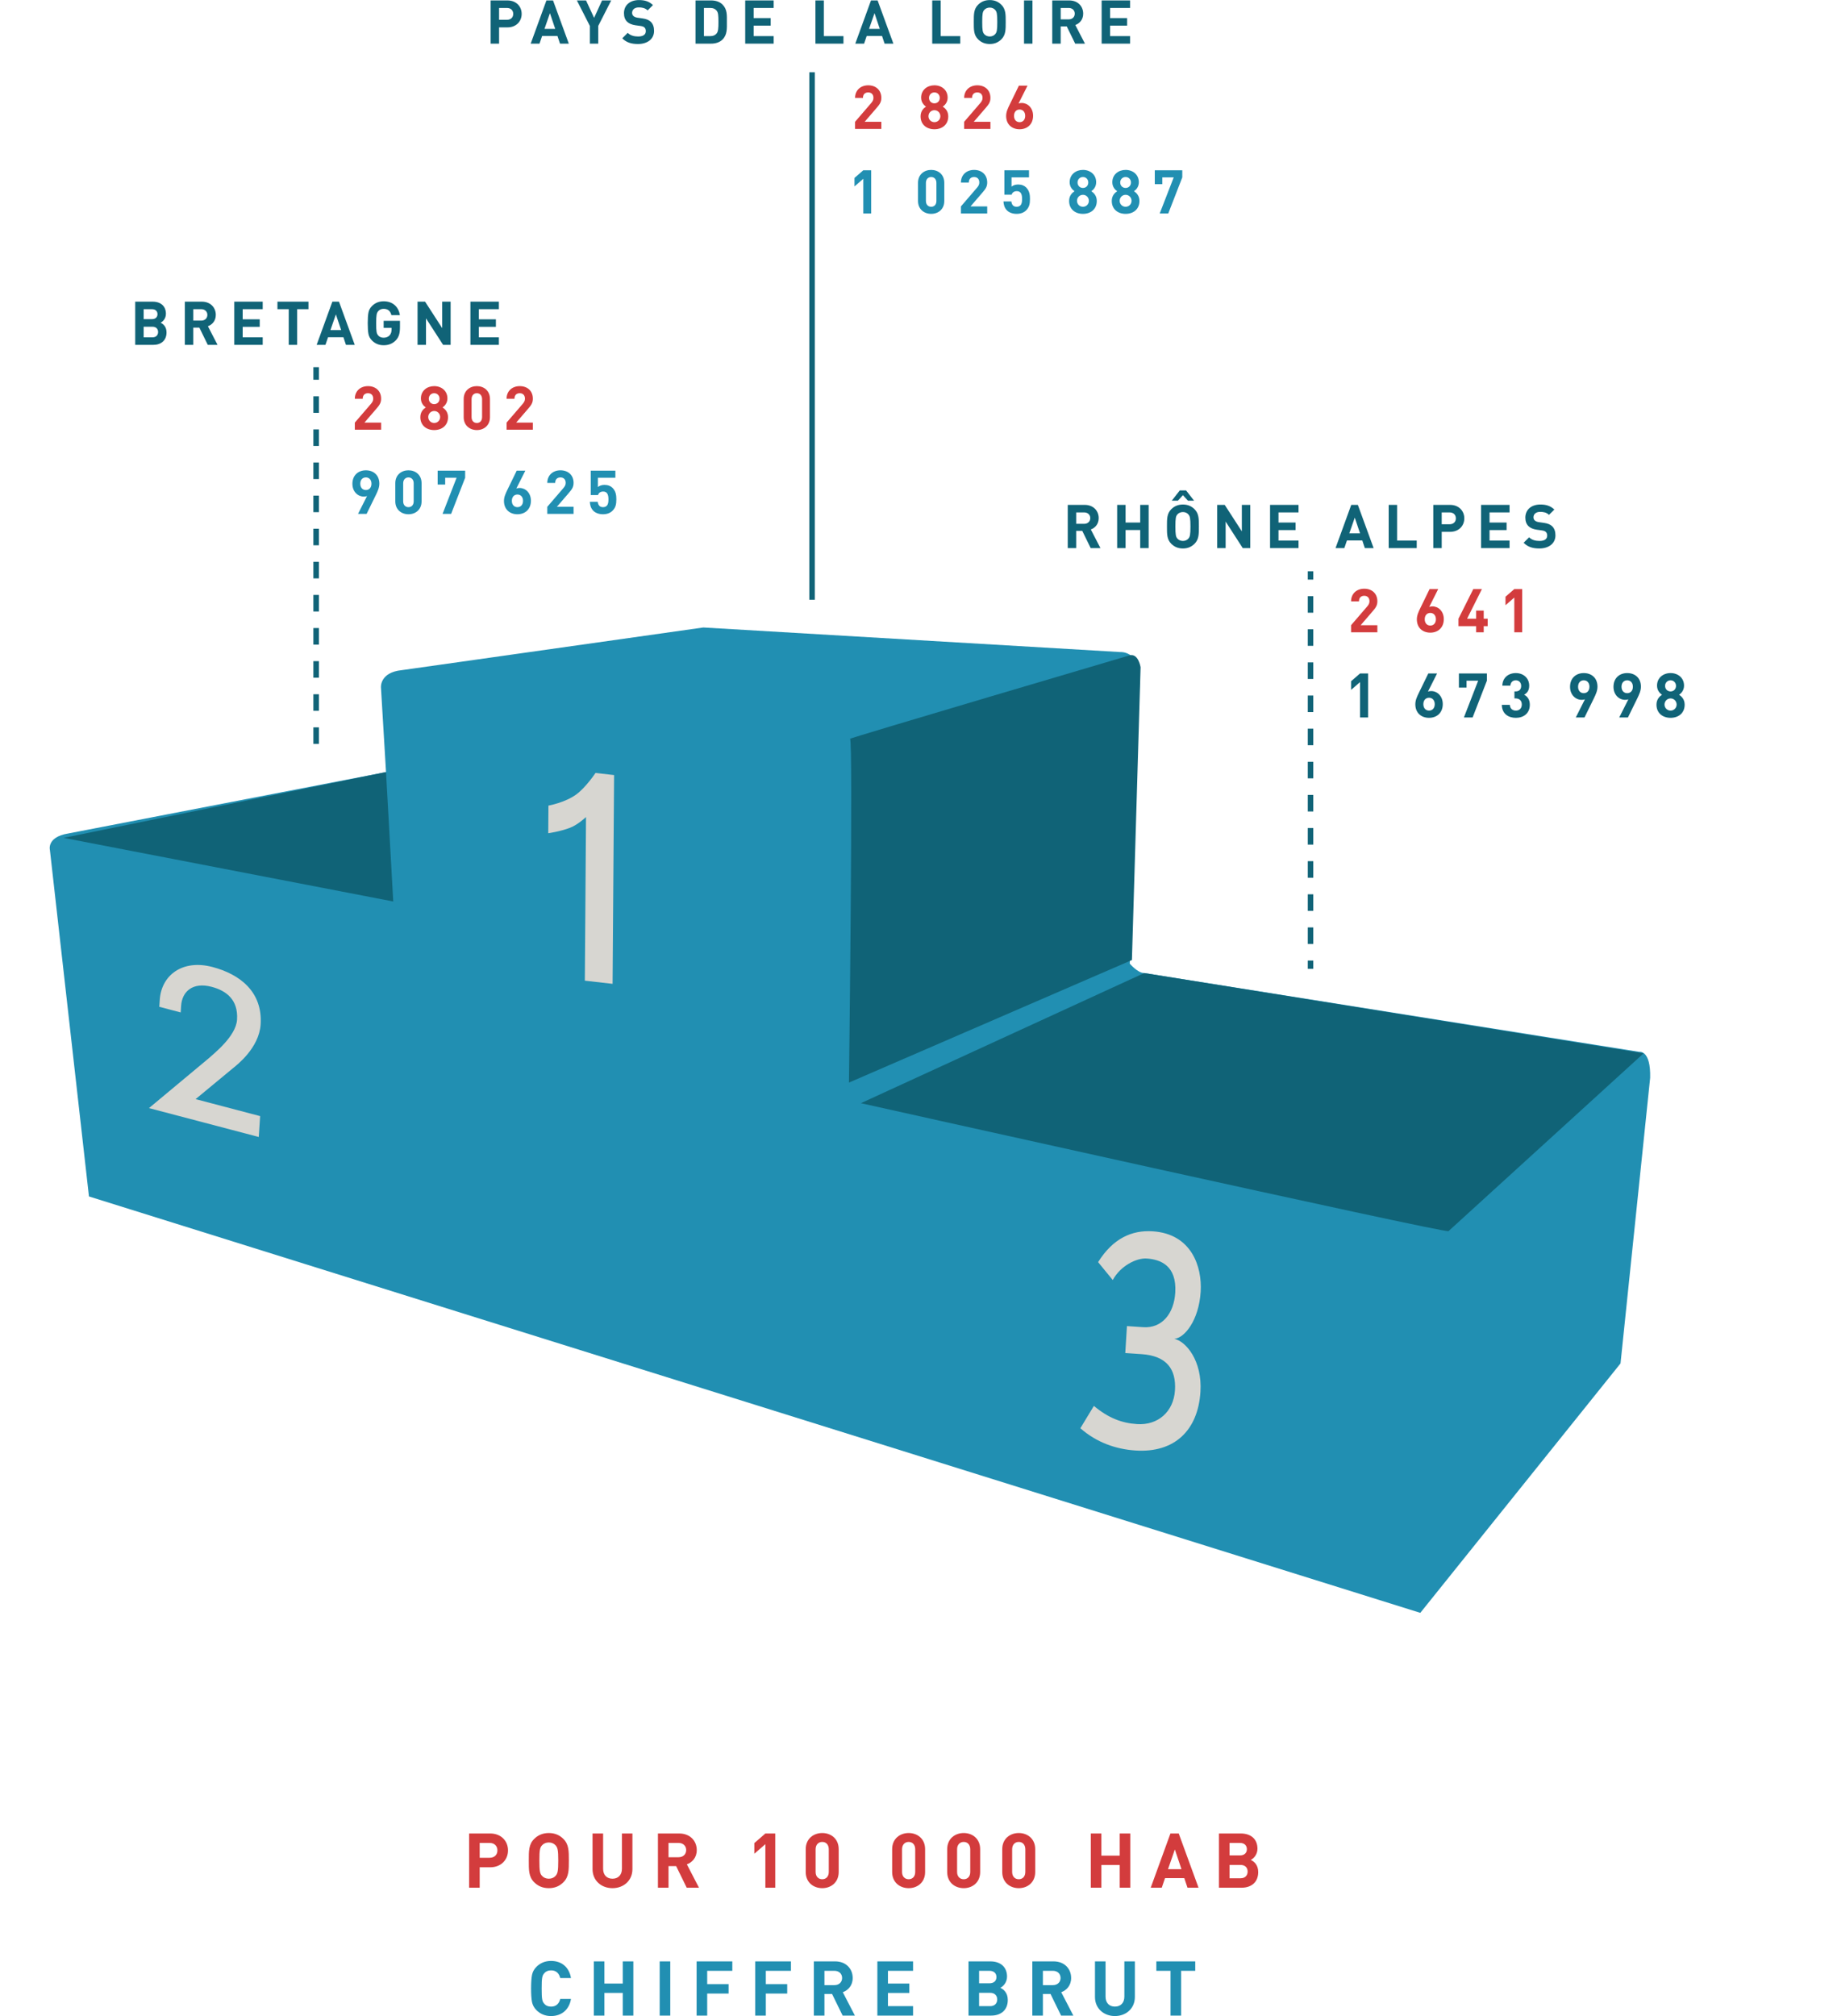 <?xml version="1.0" encoding="UTF-8" standalone="no"?>
<!-- Created with Inkscape (http://www.inkscape.org/) -->

<svg
   xmlns:dc="http://purl.org/dc/elements/1.1/"
   xmlns:cc="http://creativecommons.org/ns#"
   xmlns:rdf="http://www.w3.org/1999/02/22-rdf-syntax-ns#"
   xmlns:svg="http://www.w3.org/2000/svg"
   xmlns="http://www.w3.org/2000/svg"
   xmlns:sodipodi="http://sodipodi.sourceforge.net/DTD/sodipodi-0.dtd"
   xmlns:inkscape="http://www.inkscape.org/namespaces/inkscape"
   version="1.1"
   width="332.28"
   height="365.372"
   viewBox="0 0 332.28 365.372"
   id="svg2"
   xml:space="preserve"
   inkscape:version="0.48.4 r9939"
   sodipodi:docname="2012.svg"><sodipodi:namedview
   pagecolor="#ffffff"
   bordercolor="#666666"
   borderopacity="1"
   objecttolerance="10"
   gridtolerance="10"
   guidetolerance="10"
   inkscape:pageopacity="0"
   inkscape:pageshadow="2"
   inkscape:window-width="1280"
   inkscape:window-height="715"
   id="namedview122"
   showgrid="false"
   inkscape:zoom="41.338689"
   inkscape:cx="17.706837"
   inkscape:cy="213.29853"
   inkscape:window-x="1358"
   inkscape:window-y="-8"
   inkscape:window-maximized="1"
   inkscape:current-layer="svg2" /><defs
   id="defs238" />
<g
   transform="translate(-34.384,-7.136)"
   id="Calque_1">
	<g
   id="g5">
		<g
   id="g7">
			<path
   d="m 123.232,345.56 h -1.891 v 3.698 h -1.918 v -9.826 h 3.809 c 2.028,0 3.243,1.394 3.243,3.064 0,1.67 -1.215,3.064 -3.243,3.064 z m -0.097,-4.416 h -1.794 v 2.691 h 1.794 c 0.869,0 1.421,-0.538 1.421,-1.339 0,-0.8 -0.551,-1.352 -1.421,-1.352 z"
   id="path9"
   style="fill:#d33c3d"
   inkscape:connector-curvature="0" />
			<path
   d="m 136.523,348.265 c -0.69,0.69 -1.532,1.077 -2.65,1.077 -1.118,0 -1.974,-0.387 -2.664,-1.077 -0.993,-0.993 -0.966,-2.222 -0.966,-3.919 0,-1.698 -0.028,-2.926 0.966,-3.919 0.69,-0.69 1.546,-1.076 2.664,-1.076 1.118,0 1.959,0.386 2.65,1.076 0.994,0.994 0.98,2.222 0.98,3.919 -10e-4,1.697 0.014,2.925 -0.98,3.919 z m -1.422,-6.679 c -0.276,-0.317 -0.704,-0.524 -1.228,-0.524 -0.524,0 -0.966,0.207 -1.242,0.524 -0.372,0.414 -0.469,0.87 -0.469,2.76 0,1.891 0.096,2.346 0.469,2.76 0.276,0.318 0.718,0.525 1.242,0.525 0.524,0 0.952,-0.207 1.228,-0.525 0.372,-0.414 0.483,-0.869 0.483,-2.76 0,-1.891 -0.11,-2.346 -0.483,-2.76 z"
   id="path11"
   style="fill:#d33c3d"
   inkscape:connector-curvature="0" />
			<path
   d="m 145.412,349.342 c -2.015,0 -3.615,-1.366 -3.615,-3.451 v -6.458 h 1.918 v 6.39 c 0,1.132 0.662,1.808 1.697,1.808 1.035,0 1.712,-0.677 1.712,-1.808 v -6.39 h 1.904 v 6.458 c 0,2.084 -1.601,3.451 -3.616,3.451 z"
   id="path13"
   style="fill:#d33c3d"
   inkscape:connector-curvature="0" />
			<path
   d="m 158.869,349.259 -1.918,-3.919 h -1.38 v 3.919 h -1.918 v -9.826 h 3.85 c 2.001,0 3.188,1.366 3.188,3.009 0,1.38 -0.842,2.236 -1.794,2.581 l 2.194,4.237 h -2.222 z m -1.49,-8.115 h -1.808 v 2.594 h 1.808 c 0.842,0 1.394,-0.538 1.394,-1.298 0,-0.76 -0.552,-1.296 -1.394,-1.296 z"
   id="path15"
   style="fill:#d33c3d"
   inkscape:connector-curvature="0" />
			<path
   d="m 173.127,349.259 v -7.894 l -2.001,1.739 v -1.932 l 2.001,-1.739 h 1.794 v 9.826 h -1.794 z"
   id="path17"
   style="fill:#d33c3d"
   inkscape:connector-curvature="0" />
			<path
   d="m 183.438,349.342 c -1.6,0 -2.994,-1.049 -2.994,-2.926 v -4.14 c 0,-1.877 1.394,-2.926 2.994,-2.926 1.601,0 2.981,1.049 2.981,2.926 v 4.14 c 0,1.876 -1.38,2.926 -2.981,2.926 z m 1.186,-7.039 c 0,-0.829 -0.483,-1.339 -1.187,-1.339 -0.704,0 -1.2,0.51 -1.2,1.339 v 4.098 c 0,0.828 0.497,1.325 1.2,1.325 0.703,0 1.187,-0.497 1.187,-1.325 v -4.098 z"
   id="path19"
   style="fill:#d33c3d"
   inkscape:connector-curvature="0" />
			<path
   d="m 199.104,349.342 c -1.6,0 -2.994,-1.049 -2.994,-2.926 v -4.14 c 0,-1.877 1.394,-2.926 2.994,-2.926 1.601,0 2.981,1.049 2.981,2.926 v 4.14 c 0,1.876 -1.38,2.926 -2.981,2.926 z m 1.187,-7.039 c 0,-0.829 -0.483,-1.339 -1.187,-1.339 -0.704,0 -1.2,0.51 -1.2,1.339 v 4.098 c 0,0.828 0.497,1.325 1.2,1.325 0.703,0 1.187,-0.497 1.187,-1.325 v -4.098 z"
   id="path21"
   style="fill:#d33c3d"
   inkscape:connector-curvature="0" />
			<path
   d="m 209.084,349.342 c -1.6,0 -2.994,-1.049 -2.994,-2.926 v -4.14 c 0,-1.877 1.394,-2.926 2.994,-2.926 1.601,0 2.981,1.049 2.981,2.926 v 4.14 c -0.001,1.876 -1.38,2.926 -2.981,2.926 z m 1.186,-7.039 c 0,-0.829 -0.483,-1.339 -1.187,-1.339 -0.704,0 -1.2,0.51 -1.2,1.339 v 4.098 c 0,0.828 0.497,1.325 1.2,1.325 0.703,0 1.187,-0.497 1.187,-1.325 v -4.098 z"
   id="path23"
   style="fill:#d33c3d"
   inkscape:connector-curvature="0" />
			<path
   d="m 219.063,349.342 c -1.6,0 -2.994,-1.049 -2.994,-2.926 v -4.14 c 0,-1.877 1.394,-2.926 2.994,-2.926 1.601,0 2.981,1.049 2.981,2.926 v 4.14 c 0,1.876 -1.38,2.926 -2.981,2.926 z m 1.187,-7.039 c 0,-0.829 -0.483,-1.339 -1.187,-1.339 -0.704,0 -1.2,0.51 -1.2,1.339 v 4.098 c 0,0.828 0.497,1.325 1.2,1.325 0.703,0 1.187,-0.497 1.187,-1.325 v -4.098 z"
   id="path25"
   style="fill:#d33c3d"
   inkscape:connector-curvature="0" />
			<path
   d="m 237.365,349.259 v -4.112 h -3.326 v 4.112 h -1.918 v -9.826 h 1.918 v 4.016 h 3.326 v -4.016 h 1.918 v 9.826 h -1.918 z"
   id="path27"
   style="fill:#d33c3d"
   inkscape:connector-curvature="0" />
			<path
   d="m 249.648,349.259 -0.58,-1.739 h -3.492 l -0.593,1.739 h -2.001 l 3.575,-9.826 h 1.504 l 3.588,9.826 h -2.001 z m -2.29,-6.928 -1.242,3.574 h 2.443 l -1.201,-3.574 z"
   id="path29"
   style="fill:#d33c3d"
   inkscape:connector-curvature="0" />
			<path
   d="m 259.462,349.259 h -4.112 v -9.826 h 3.946 c 1.918,0 3.036,1.077 3.036,2.76 0,1.09 -0.718,1.794 -1.215,2.029 0.594,0.276 1.352,0.897 1.352,2.208 0.001,1.835 -1.254,2.829 -3.007,2.829 z m -0.317,-8.115 h -1.876 v 2.263 h 1.876 c 0.814,0 1.27,-0.455 1.27,-1.132 -0.001,-0.675 -0.456,-1.131 -1.27,-1.131 z m 0.124,3.989 h -2.001 v 2.415 h 2.001 c 0.87,0 1.283,-0.552 1.283,-1.215 0,-0.663 -0.414,-1.2 -1.283,-1.2 z"
   id="path31"
   style="fill:#d33c3d"
   inkscape:connector-curvature="0" />
			<path
   d="m 134.273,372.52 c -1.049,0 -1.932,-0.359 -2.65,-1.077 -0.428,-0.428 -0.69,-0.924 -0.8,-1.476 -0.11,-0.552 -0.165,-1.366 -0.165,-2.443 0,-1.077 0.055,-1.891 0.165,-2.443 0.111,-0.565 0.372,-1.049 0.8,-1.476 0.718,-0.718 1.601,-1.076 2.65,-1.076 1.891,0 3.285,1.104 3.616,3.105 h -1.946 c -0.207,-0.842 -0.731,-1.394 -1.656,-1.394 -0.524,0 -0.939,0.165 -1.228,0.511 -0.401,0.428 -0.483,0.869 -0.483,2.774 0,1.904 0.082,2.346 0.483,2.774 0.289,0.345 0.704,0.511 1.228,0.511 0.924,0 1.449,-0.553 1.656,-1.394 h 1.946 c -0.331,1.999 -1.739,3.104 -3.616,3.104 z"
   id="path33"
   style="fill:#218fb2"
   inkscape:connector-curvature="0" />
			<path
   d="m 147.275,372.437 v -4.112 h -3.326 v 4.112 h -1.918 v -9.826 h 1.918 v 4.016 h 3.326 v -4.016 h 1.918 v 9.826 h -1.918 z"
   id="path35"
   style="fill:#218fb2"
   inkscape:connector-curvature="0" />
			<path
   d="m 153.97,372.437 v -9.826 h 1.918 v 9.826 h -1.918 z"
   id="path37"
   style="fill:#218fb2"
   inkscape:connector-curvature="0" />
			<path
   d="m 162.582,364.322 v 2.415 h 3.878 v 1.711 h -3.878 v 3.988 h -1.918 v -9.826 h 6.472 v 1.712 h -4.554 z"
   id="path39"
   style="fill:#218fb2"
   inkscape:connector-curvature="0" />
			<path
   d="m 173.21,364.322 v 2.415 h 3.878 v 1.711 h -3.878 v 3.988 h -1.918 v -9.826 h 6.472 v 1.712 h -4.554 z"
   id="path41"
   style="fill:#218fb2"
   inkscape:connector-curvature="0" />
			<path
   d="m 187.136,372.437 -1.918,-3.919 h -1.38 v 3.919 h -1.918 v -9.826 h 3.85 c 2.001,0 3.188,1.366 3.188,3.009 0,1.38 -0.842,2.236 -1.794,2.581 l 2.194,4.237 h -2.222 z m -1.491,-8.115 h -1.808 v 2.594 h 1.808 c 0.842,0 1.394,-0.538 1.394,-1.298 0,-0.758 -0.552,-1.296 -1.394,-1.296 z"
   id="path43"
   style="fill:#218fb2"
   inkscape:connector-curvature="0" />
			<path
   d="m 193.43,372.437 v -9.826 h 6.472 v 1.712 h -4.554 v 2.304 h 3.878 v 1.711 h -3.878 v 2.388 h 4.554 v 1.711 h -6.472 z"
   id="path45"
   style="fill:#218fb2"
   inkscape:connector-curvature="0" />
			<path
   d="m 214.065,372.437 h -4.112 v -9.826 h 3.946 c 1.918,0 3.036,1.077 3.036,2.76 0,1.09 -0.718,1.794 -1.215,2.029 0.593,0.276 1.352,0.897 1.352,2.208 0.001,1.835 -1.255,2.829 -3.007,2.829 z m -0.318,-8.115 h -1.876 v 2.263 h 1.876 c 0.814,0 1.27,-0.455 1.27,-1.132 0,-0.675 -0.455,-1.131 -1.27,-1.131 z m 0.124,3.989 h -2.001 v 2.415 h 2.001 c 0.87,0 1.283,-0.552 1.283,-1.215 0,-0.663 -0.413,-1.2 -1.283,-1.2 z"
   id="path47"
   style="fill:#218fb2"
   inkscape:connector-curvature="0" />
			<path
   d="m 226.735,372.437 -1.918,-3.919 h -1.38 v 3.919 h -1.918 v -9.826 h 3.85 c 2.001,0 3.188,1.366 3.188,3.009 0,1.38 -0.842,2.236 -1.794,2.581 l 2.194,4.237 h -2.222 z m -1.49,-8.115 h -1.808 v 2.594 h 1.808 c 0.842,0 1.394,-0.538 1.394,-1.298 0,-0.758 -0.552,-1.296 -1.394,-1.296 z"
   id="path49"
   style="fill:#218fb2"
   inkscape:connector-curvature="0" />
			<path
   d="m 236.493,372.52 c -2.015,0 -3.615,-1.366 -3.615,-3.451 v -6.458 h 1.918 V 369 c 0,1.132 0.662,1.808 1.697,1.808 1.035,0 1.712,-0.677 1.712,-1.808 v -6.39 h 1.904 v 6.458 c 0,2.085 -1.601,3.452 -3.616,3.452 z"
   id="path51"
   style="fill:#218fb2"
   inkscape:connector-curvature="0" />
			<path
   d="m 248.488,364.322 v 8.114 h -1.918 v -8.114 h -2.567 v -1.712 h 7.052 v 1.712 h -2.567 z"
   id="path53"
   style="fill:#218fb2"
   inkscape:connector-curvature="0" />
		</g>
		<path
   d="M 291.852,299.445 50.509,223.976 43.434,161.216 c 0,0 -0.655,-2.358 3.276,-3.014 l 57.65,-11.137 -0.917,-15.33 c 0,0 -0.262,-2.751 3.8,-3.145 l 54.636,-7.73 75.6,4.455 c 0,0 3.276,-0.262 3.538,4.455 l -1.834,52.016 c 0,0 1.441,1.703 2.62,1.703 l 89.75,14.281 c 0,0 2.096,-0.393 1.965,4.717 l -5.372,51.754 -36.294,45.204 z"
   id="path55"
   style="fill:#218fb2"
   inkscape:connector-curvature="0" />
		<path
   d="m 140.401,184.871 0.214,-29.654 c 0,0 -1.508,1.418 -2.885,1.937 -1.837,0.705 -3.96,0.994 -3.96,0.994 l 0.036,-5.007 c 0,0 2.999,-0.526 5.049,-2.026 1.758,-1.293 3.482,-3.892 3.482,-3.892 l 3.368,0.384 -0.273,37.837 -5.031,-0.573 z"
   id="path57"
   style="fill:#d7d6d1"
   inkscape:connector-curvature="0" />
		<g
   id="g59">
			<path
   d="m 240.214,270.022 c -3.578,-0.239 -7.056,-1.462 -9.987,-4.036 l 2.452,-4.047 c 2.645,2.208 5.061,3.113 7.831,3.298 3.77,0.252 6.628,-2.233 6.869,-6.131 0.235,-3.799 -1.468,-6.242 -6.084,-6.55 l -2.924,-0.195 0.302,-4.885 2.962,0.198 c 3.385,0.226 5.56,-2.453 5.795,-6.253 0.309,-4.984 -2.755,-6.03 -5.179,-6.192 -1.846,-0.123 -4.755,1.317 -6.151,3.899 l -2.657,-3.249 c 2.698,-4.279 6.078,-5.837 9.925,-5.58 7.001,0.468 8.952,6.395 8.671,10.935 -0.324,5.23 -2.955,8.424 -4.779,8.55 2.097,0.438 5.086,3.957 4.737,9.582 -0.432,7.005 -4.705,11.129 -11.783,10.656 z"
   id="path61"
   style="fill:#d7d6d1"
   inkscape:connector-curvature="0" />
		</g>
		<g
   id="g63">
			<path
   d="m 61.389,207.966 10.894,-9.079 c 0.908,-0.841 4.874,-3.934 5.071,-6.941 0.238,-3.643 -1.965,-5.266 -4.619,-5.964 -3.422,-0.9 -5.349,0.86 -5.518,3.442 l -0.079,1.203 -3.876,-1.019 0.083,-1.273 c 0.289,-4.421 4.07,-7.384 9.552,-5.943 4.959,1.304 9.12,4.486 8.732,10.427 -0.277,4.244 -4.316,7.355 -4.991,7.897 l -6.796,5.624 11.698,3.077 -0.247,3.785 -19.904,-5.236 z"
   id="path65"
   style="fill:#d7d6d1"
   inkscape:connector-curvature="0" />
		</g>
		<path
   d="m 190.441,207.075 c 0,0 105.735,23.584 106.521,23.191 l 35.376,-32.232 -90.537,-14.543 -51.36,23.584 z"
   id="path67"
   style="fill:#106377"
   inkscape:connector-curvature="0" />
		<path
   d="m 188.279,203.34 51.295,-22.208 1.572,-53.064 c 0,0 -0.393,-2.555 -1.965,-2.162 0,0 -51.295,15.133 -50.706,15.133 0.59,0 -0.196,62.301 -0.196,62.301 z"
   id="path69"
   style="fill:#106377"
   inkscape:connector-curvature="0" />
		<polygon
   points="105.669,170.519 104.359,147.066 45.923,158.989 "
   id="polygon71"
   style="fill:#106377" />
		<line
   stroke-miterlimit="10"
   x1="181.595"
   y1="115.833"
   x2="181.595"
   y2="20.233"
   id="line73"
   style="fill:#ffffff;stroke:#106377;stroke-miterlimit:10" />
		
			<line
   stroke-miterlimit="10"
   x1="91.692"
   y1="141.96"
   x2="91.692"
   y2="73.675"
   id="line75"
   style="fill:#ffffff;stroke:#106377;stroke-miterlimit:10;stroke-dasharray:3" />
		<g
   id="g77">
			<line
   x1="271.953"
   y1="182.724"
   x2="271.953"
   y2="110.68"
   id="line79"
   style="fill:#ffffff" />
			<g
   id="g81">
				<line
   stroke-miterlimit="10"
   x1="271.953"
   y1="182.724"
   x2="271.953"
   y2="181.224"
   id="line83"
   style="fill:none;stroke:#106377;stroke-miterlimit:10" />
				
					<line
   stroke-miterlimit="10"
   x1="271.953"
   y1="178.222"
   x2="271.953"
   y2="113.681"
   id="line85"
   style="fill:none;stroke:#106377;stroke-miterlimit:10;stroke-dasharray:3.002, 3.002" />
				<line
   stroke-miterlimit="10"
   x1="271.953"
   y1="112.18"
   x2="271.953"
   y2="110.68"
   id="line87"
   style="fill:none;stroke:#106377;stroke-miterlimit:10" />
			</g>
		</g>
		<g
   id="g89">
			<path
   d="m 62.174,69.64 h -3.278 v -7.833 h 3.146 c 1.529,0 2.42,0.858 2.42,2.2 0,0.869 -0.572,1.431 -0.968,1.617 0.473,0.22 1.078,0.715 1.078,1.761 10e-4,1.463 -1,2.255 -2.398,2.255 z m -0.253,-6.468 h -1.496 v 1.804 h 1.496 c 0.649,0 1.012,-0.362 1.012,-0.901 0,-0.54 -0.362,-0.903 -1.012,-0.903 z m 0.099,3.179 h -1.595 v 1.925 h 1.595 c 0.693,0 1.023,-0.44 1.023,-0.968 0,-0.528 -0.33,-0.957 -1.023,-0.957 z"
   id="path91"
   style="fill:#106377"
   inkscape:connector-curvature="0" />
			<path
   d="m 72.052,69.64 -1.529,-3.124 h -1.101 v 3.124 h -1.529 v -7.833 h 3.069 c 1.596,0 2.542,1.089 2.542,2.398 0,1.1 -0.671,1.782 -1.431,2.057 l 1.749,3.378 h -1.77 z m -1.188,-6.468 h -1.441 v 2.068 h 1.441 c 0.671,0 1.111,-0.43 1.111,-1.034 0,-0.606 -0.44,-1.034 -1.111,-1.034 z"
   id="path93"
   style="fill:#106377"
   inkscape:connector-curvature="0" />
			<path
   d="m 76.847,69.64 v -7.833 h 5.16 v 1.364 h -3.631 v 1.837 h 3.092 v 1.364 h -3.092 v 1.903 h 3.631 v 1.364 h -5.16 z"
   id="path95"
   style="fill:#106377"
   inkscape:connector-curvature="0" />
			<path
   d="m 88.254,63.172 v 6.469 H 86.725 V 63.172 H 84.679 V 61.808 H 90.3 v 1.364 h -2.046 z"
   id="path97"
   style="fill:#106377"
   inkscape:connector-curvature="0" />
			<path
   d="M 97.098,69.64 96.636,68.254 H 93.853 L 93.38,69.64 h -1.596 l 2.85,-7.833 h 1.199 l 2.86,7.833 h -1.595 z m -1.826,-5.522 -0.99,2.849 h 1.947 l -0.957,-2.849 z"
   id="path99"
   style="fill:#106377"
   inkscape:connector-curvature="0" />
			<path
   d="m 106.14,68.815 c -0.604,0.616 -1.331,0.892 -2.211,0.892 -0.836,0 -1.54,-0.286 -2.112,-0.858 -0.341,-0.341 -0.55,-0.737 -0.638,-1.178 -0.089,-0.439 -0.133,-1.089 -0.133,-1.947 0,-0.857 0.044,-1.507 0.133,-1.947 0.088,-0.45 0.297,-0.836 0.638,-1.177 0.572,-0.572 1.276,-0.858 2.112,-0.858 1.782,0 2.739,1.145 2.948,2.509 h -1.54 c -0.187,-0.759 -0.649,-1.145 -1.408,-1.145 -0.407,0 -0.737,0.144 -0.979,0.418 -0.286,0.363 -0.374,0.649 -0.374,2.2 0,1.541 0.066,1.849 0.374,2.212 0.231,0.274 0.562,0.407 0.979,0.407 0.451,0 0.814,-0.144 1.089,-0.44 0.231,-0.264 0.353,-0.616 0.353,-1.045 V 66.56 h -1.441 v -1.276 h 2.959 v 1.144 c -10e-4,1.144 -0.21,1.815 -0.749,2.387 z"
   id="path101"
   style="fill:#106377"
   inkscape:connector-curvature="0" />
			<path
   d="m 114.709,69.64 -3.103,-4.808 v 4.808 h -1.529 v -7.833 h 1.364 l 3.103,4.797 v -4.797 h 1.529 v 7.833 h -1.364 z"
   id="path103"
   style="fill:#106377"
   inkscape:connector-curvature="0" />
			<path
   d="m 119.659,69.64 v -7.833 h 5.159 v 1.364 h -3.63 v 1.837 h 3.091 v 1.364 h -3.091 v 1.903 h 3.63 v 1.364 h -5.159 z"
   id="path105"
   style="fill:#106377"
   inkscape:connector-curvature="0" />
		</g>
		<g
   id="g107">
			<path
   d="m 126.365,12.098 h -1.508 v 2.948 h -1.529 V 7.214 h 3.037 c 1.617,0 2.585,1.111 2.585,2.442 0,1.331 -0.968,2.442 -2.585,2.442 z m -0.078,-3.52 h -1.431 v 2.146 h 1.431 c 0.692,0 1.133,-0.43 1.133,-1.067 0,-0.64 -0.44,-1.079 -1.133,-1.079 z"
   id="path109"
   style="fill:#106377"
   inkscape:connector-curvature="0" />
			<path
   d="m 135.901,15.047 -0.462,-1.386 h -2.783 l -0.473,1.386 h -1.596 l 2.85,-7.833 h 1.199 l 2.86,7.833 h -1.595 z m -1.826,-5.523 -0.99,2.849 h 1.947 l -0.957,-2.849 z"
   id="path111"
   style="fill:#106377"
   inkscape:connector-curvature="0" />
			<path
   d="m 142.831,11.834 v 3.213 h -1.519 v -3.213 l -2.354,-4.62 h 1.661 l 1.463,3.157 1.441,-3.157 h 1.661 l -2.353,4.62 z"
   id="path113"
   style="fill:#106377"
   inkscape:connector-curvature="0" />
			<path
   d="m 150.047,15.113 c -1.188,0 -2.091,-0.254 -2.86,-1.034 l 0.99,-0.99 c 0.495,0.495 1.166,0.66 1.892,0.66 0.902,0 1.387,-0.342 1.387,-0.969 0,-0.274 -0.077,-0.506 -0.242,-0.66 -0.154,-0.143 -0.33,-0.22 -0.693,-0.274 l -0.946,-0.132 c -0.671,-0.1 -1.166,-0.309 -1.518,-0.649 -0.374,-0.374 -0.562,-0.88 -0.562,-1.54 0,-1.397 1.034,-2.377 2.729,-2.377 1.078,0 1.859,0.265 2.53,0.913 l -0.968,0.957 c -0.495,-0.473 -1.089,-0.539 -1.606,-0.539 -0.814,0 -1.21,0.451 -1.21,0.99 0,0.198 0.065,0.407 0.23,0.562 0.154,0.143 0.407,0.264 0.727,0.308 l 0.924,0.133 c 0.716,0.099 1.166,0.297 1.496,0.604 0.418,0.396 0.605,0.968 0.605,1.661 0,1.518 -1.266,2.376 -2.905,2.376 z"
   id="path115"
   style="fill:#106377"
   inkscape:connector-curvature="0" />
			<path
   d="m 165.36,14.298 c -0.518,0.517 -1.255,0.748 -2.068,0.748 h -2.828 V 7.214 h 2.828 c 0.813,0 1.551,0.23 2.068,0.748 0.88,0.88 0.792,1.958 0.792,3.136 0,1.176 0.088,2.321 -0.792,3.2 z m -1.068,-5.236 c -0.265,-0.319 -0.616,-0.484 -1.145,-0.484 h -1.155 v 5.104 h 1.155 c 0.528,0 0.88,-0.165 1.145,-0.484 0.286,-0.352 0.33,-0.913 0.33,-2.101 0,-1.188 -0.043,-1.683 -0.33,-2.035 z"
   id="path117"
   style="fill:#106377"
   inkscape:connector-curvature="0" />
			<path
   d="M 169.473,15.047 V 7.214 h 5.159 v 1.364 h -3.63 v 1.837 h 3.091 v 1.364 h -3.091 v 1.903 h 3.63 v 1.364 h -5.159 z"
   id="path119"
   style="fill:#106377"
   inkscape:connector-curvature="0" />
			<path
   d="M 182.2,15.047 V 7.214 h 1.529 v 6.469 h 3.554 v 1.364 H 182.2 z"
   id="path121"
   style="fill:#106377"
   inkscape:connector-curvature="0" />
			<path
   d="m 194.74,15.047 -0.462,-1.386 h -2.783 l -0.473,1.386 h -1.596 l 2.85,-7.833 h 1.199 l 2.86,7.833 h -1.595 z m -1.827,-5.523 -0.99,2.849 h 1.947 l -0.957,-2.849 z"
   id="path123"
   style="fill:#106377"
   inkscape:connector-curvature="0" />
			<path
   d="M 203.374,15.047 V 7.214 h 1.529 v 6.469 h 3.554 v 1.364 h -5.083 z"
   id="path125"
   style="fill:#106377"
   inkscape:connector-curvature="0" />
			<path
   d="m 215.915,14.255 c -0.55,0.55 -1.222,0.858 -2.112,0.858 -0.892,0 -1.573,-0.309 -2.123,-0.858 -0.793,-0.792 -0.771,-1.771 -0.771,-3.125 0,-1.353 -0.022,-2.332 0.771,-3.124 0.55,-0.55 1.231,-0.858 2.123,-0.858 0.891,0 1.562,0.309 2.112,0.858 0.792,0.792 0.781,1.771 0.781,3.124 0.001,1.353 0.011,2.333 -0.781,3.125 z m -1.133,-5.326 c -0.22,-0.253 -0.561,-0.418 -0.979,-0.418 -0.418,0 -0.771,0.165 -0.99,0.418 -0.297,0.33 -0.374,0.693 -0.374,2.2 0,1.508 0.077,1.871 0.374,2.201 0.22,0.253 0.572,0.418 0.99,0.418 0.418,0 0.759,-0.165 0.979,-0.418 0.298,-0.33 0.386,-0.693 0.386,-2.201 -0.001,-1.506 -0.089,-1.87 -0.386,-2.2 z"
   id="path127"
   style="fill:#106377"
   inkscape:connector-curvature="0" />
			<path
   d="M 220.017,15.047 V 7.214 h 1.529 v 7.833 h -1.529 z"
   id="path129"
   style="fill:#106377"
   inkscape:connector-curvature="0" />
			<path
   d="m 229.291,15.047 -1.529,-3.124 h -1.101 v 3.124 h -1.529 V 7.214 h 3.069 c 1.596,0 2.542,1.089 2.542,2.398 0,1.1 -0.671,1.782 -1.431,2.057 l 1.749,3.378 h -1.77 z m -1.188,-6.469 h -1.441 v 2.068 h 1.441 c 0.671,0 1.111,-0.43 1.111,-1.034 0,-0.605 -0.44,-1.034 -1.111,-1.034 z"
   id="path131"
   style="fill:#106377"
   inkscape:connector-curvature="0" />
			<path
   d="M 234.086,15.047 V 7.214 h 5.159 v 1.364 h -3.63 v 1.837 h 3.091 v 1.364 h -3.091 v 1.903 h 3.63 v 1.364 h -5.159 z"
   id="path133"
   style="fill:#106377"
   inkscape:connector-curvature="0" />
		</g>
		<g
   id="g135">
			<path
   d="m 232.101,106.474 -1.529,-3.124 h -1.101 v 3.124 h -1.529 v -7.833 h 3.069 c 1.596,0 2.542,1.089 2.542,2.398 0,1.1 -0.671,1.782 -1.431,2.057 l 1.749,3.378 h -1.77 z m -1.189,-6.469 h -1.441 v 2.068 h 1.441 c 0.671,0 1.111,-0.43 1.111,-1.034 0.001,-0.605 -0.44,-1.034 -1.111,-1.034 z"
   id="path137"
   style="fill:#106377"
   inkscape:connector-curvature="0" />
			<path
   d="m 241.077,106.474 v -3.278 h -2.651 v 3.278 h -1.529 v -7.833 h 1.529 v 3.201 h 2.651 v -3.201 h 1.529 v 7.833 h -1.529 z"
   id="path139"
   style="fill:#106377"
   inkscape:connector-curvature="0" />
			<path
   d="m 250.933,105.682 c -0.551,0.55 -1.222,0.858 -2.112,0.858 -0.892,0 -1.573,-0.309 -2.123,-0.858 -0.793,-0.792 -0.771,-1.771 -0.771,-3.125 0,-1.353 -0.022,-2.332 0.771,-3.124 0.55,-0.55 1.231,-0.858 2.123,-0.858 0.891,0 1.562,0.309 2.112,0.858 0.792,0.792 0.781,1.771 0.781,3.124 0,1.353 0.011,2.333 -0.781,3.125 z m -1.199,-7.8 -0.913,-1.002 -0.913,1.002 h -1.111 l 1.452,-1.859 h 1.145 l 1.452,1.859 h -1.112 z m 0.065,2.474 c -0.22,-0.253 -0.561,-0.418 -0.979,-0.418 -0.418,0 -0.771,0.165 -0.99,0.418 -0.297,0.33 -0.374,0.693 -0.374,2.2 0,1.508 0.077,1.871 0.374,2.201 0.22,0.253 0.572,0.418 0.99,0.418 0.418,0 0.759,-0.165 0.979,-0.418 0.298,-0.33 0.386,-0.693 0.386,-2.201 0,-1.506 -0.088,-1.869 -0.386,-2.2 z"
   id="path141"
   style="fill:#106377"
   inkscape:connector-curvature="0" />
			<path
   d="m 259.666,106.474 -3.103,-4.808 v 4.808 h -1.529 v -7.833 h 1.364 l 3.103,4.797 v -4.797 h 1.529 v 7.833 h -1.364 z"
   id="path143"
   style="fill:#106377"
   inkscape:connector-curvature="0" />
			<path
   d="m 264.616,106.474 v -7.833 h 5.16 v 1.364 h -3.631 v 1.837 h 3.092 v 1.364 h -3.092 v 1.903 h 3.631 v 1.364 h -5.16 z"
   id="path145"
   style="fill:#106377"
   inkscape:connector-curvature="0" />
			<path
   d="m 281.798,106.474 -0.462,-1.386 h -2.783 l -0.474,1.386 h -1.595 l 2.849,-7.833 h 1.199 l 2.86,7.833 h -1.594 z m -1.826,-5.523 -0.99,2.849 h 1.947 l -0.957,-2.849 z"
   id="path147"
   style="fill:#106377"
   inkscape:connector-curvature="0" />
			<path
   d="m 286.12,106.474 v -7.833 h 1.529 v 6.469 h 3.554 v 1.364 h -5.083 z"
   id="path149"
   style="fill:#106377"
   inkscape:connector-curvature="0" />
			<path
   d="m 297.243,103.525 h -1.508 v 2.948 h -1.529 V 98.64 h 3.037 c 1.617,0 2.585,1.111 2.585,2.442 0,1.331 -0.968,2.443 -2.585,2.443 z m -0.078,-3.52 h -1.431 v 2.146 h 1.431 c 0.692,0 1.133,-0.43 1.133,-1.067 0,-0.64 -0.44,-1.079 -1.133,-1.079 z"
   id="path151"
   style="fill:#106377"
   inkscape:connector-curvature="0" />
			<path
   d="m 302.873,106.474 v -7.833 h 5.159 v 1.364 h -3.63 v 1.837 h 3.091 v 1.364 h -3.091 v 1.903 h 3.63 v 1.364 h -5.159 z"
   id="path153"
   style="fill:#106377"
   inkscape:connector-curvature="0" />
			<path
   d="m 313.445,106.54 c -1.188,0 -2.091,-0.254 -2.86,-1.034 l 0.99,-0.99 c 0.495,0.495 1.166,0.66 1.892,0.66 0.902,0 1.387,-0.342 1.387,-0.969 0,-0.274 -0.077,-0.506 -0.242,-0.66 -0.154,-0.143 -0.33,-0.22 -0.693,-0.274 l -0.946,-0.132 c -0.671,-0.1 -1.166,-0.309 -1.518,-0.649 -0.374,-0.374 -0.562,-0.88 -0.562,-1.54 0,-1.397 1.034,-2.377 2.729,-2.377 1.078,0 1.859,0.265 2.53,0.913 l -0.968,0.957 c -0.495,-0.473 -1.089,-0.539 -1.606,-0.539 -0.814,0 -1.21,0.451 -1.21,0.99 0,0.198 0.065,0.407 0.23,0.562 0.154,0.143 0.407,0.264 0.727,0.308 l 0.924,0.133 c 0.716,0.099 1.166,0.297 1.496,0.604 0.418,0.396 0.605,0.968 0.605,1.661 -0.001,1.518 -1.267,2.376 -2.905,2.376 z"
   id="path155"
   style="fill:#106377"
   inkscape:connector-curvature="0" />
		</g>
		<g
   id="g157">
			<path
   d="m 189.385,30.498 v -1.287 l 2.926,-3.399 c 0.286,-0.341 0.407,-0.583 0.407,-0.946 0,-0.583 -0.341,-0.979 -0.946,-0.979 -0.473,0 -0.957,0.242 -0.957,1.002 h -1.43 c 0,-1.431 1.045,-2.289 2.387,-2.289 1.387,0 2.377,0.869 2.377,2.277 0,0.76 -0.297,1.166 -0.837,1.794 l -2.188,2.541 h 3.025 v 1.287 h -4.764 z"
   id="path159"
   style="fill:#d33c3d"
   inkscape:connector-curvature="0" />
			<path
   d="m 203.772,30.564 c -1.386,0 -2.508,-0.825 -2.508,-2.344 0,-0.957 0.55,-1.475 0.979,-1.76 -0.396,-0.275 -0.88,-0.793 -0.88,-1.629 0,-1.386 1.101,-2.233 2.409,-2.233 1.31,0 2.398,0.848 2.398,2.233 0,0.836 -0.484,1.354 -0.88,1.629 0.429,0.285 0.99,0.803 0.99,1.76 0.001,1.519 -1.121,2.344 -2.508,2.344 z m 0,-3.455 c -0.604,0 -1.078,0.484 -1.078,1.089 0,0.605 0.474,1.079 1.078,1.079 0.605,0 1.078,-0.474 1.078,-1.079 0,-0.605 -0.473,-1.089 -1.078,-1.089 z m 0,-3.224 c -0.561,0 -0.979,0.43 -0.979,0.99 0,0.572 0.418,0.99 0.979,0.99 0.562,0 0.969,-0.418 0.969,-0.99 0,-0.56 -0.408,-0.99 -0.969,-0.99 z"
   id="path161"
   style="fill:#d33c3d"
   inkscape:connector-curvature="0" />
			<path
   d="m 209.162,30.498 v -1.287 l 2.926,-3.399 c 0.286,-0.341 0.407,-0.583 0.407,-0.946 0,-0.583 -0.341,-0.979 -0.946,-0.979 -0.473,0 -0.957,0.242 -0.957,1.002 h -1.43 c 0,-1.431 1.045,-2.289 2.387,-2.289 1.387,0 2.377,0.869 2.377,2.277 0,0.76 -0.297,1.166 -0.837,1.794 l -2.188,2.541 h 3.025 v 1.287 h -4.764 z"
   id="path163"
   style="fill:#d33c3d"
   inkscape:connector-curvature="0" />
			<path
   d="m 219.216,30.564 c -1.387,0 -2.442,-0.869 -2.442,-2.421 0,-0.715 0.308,-1.375 0.66,-2.09 l 1.65,-3.389 h 1.562 l -1.628,3.234 c 0.187,-0.077 0.396,-0.099 0.583,-0.099 1.057,0 2.058,0.869 2.058,2.321 0,1.542 -1.057,2.444 -2.443,2.444 z m 0,-3.576 c -0.583,0 -1.013,0.418 -1.013,1.145 0,0.726 0.43,1.145 1.013,1.145 0.583,0 1.012,-0.419 1.012,-1.145 0,-0.694 -0.407,-1.145 -1.012,-1.145 z"
   id="path165"
   style="fill:#d33c3d"
   inkscape:connector-curvature="0" />
		</g>
		<g
   id="g167">
			<path
   d="m 98.706,85.015 v -1.287 l 2.926,-3.399 c 0.286,-0.341 0.407,-0.583 0.407,-0.946 0,-0.583 -0.341,-0.979 -0.946,-0.979 -0.473,0 -0.957,0.242 -0.957,1.002 h -1.43 c 0,-1.431 1.045,-2.289 2.387,-2.289 1.387,0 2.377,0.869 2.377,2.277 0,0.76 -0.297,1.166 -0.837,1.794 l -2.188,2.541 h 3.025 v 1.287 h -4.764 z"
   id="path169"
   style="fill:#d33c3d"
   inkscape:connector-curvature="0" />
			<path
   d="m 113.093,85.082 c -1.386,0 -2.508,-0.825 -2.508,-2.344 0,-0.957 0.55,-1.475 0.979,-1.76 -0.396,-0.275 -0.88,-0.793 -0.88,-1.629 0,-1.386 1.101,-2.233 2.409,-2.233 1.31,0 2.398,0.848 2.398,2.233 0,0.836 -0.484,1.354 -0.88,1.629 0.429,0.285 0.99,0.803 0.99,1.76 0.001,1.519 -1.121,2.344 -2.508,2.344 z m 0,-3.455 c -0.604,0 -1.078,0.484 -1.078,1.089 0,0.605 0.474,1.079 1.078,1.079 0.605,0 1.078,-0.474 1.078,-1.079 0,-0.605 -0.472,-1.089 -1.078,-1.089 z m 0,-3.224 c -0.561,0 -0.979,0.43 -0.979,0.99 0,0.572 0.418,0.99 0.979,0.99 0.562,0 0.969,-0.418 0.969,-0.99 0,-0.56 -0.407,-0.99 -0.969,-0.99 z"
   id="path171"
   style="fill:#d33c3d"
   inkscape:connector-curvature="0" />
			<path
   d="m 120.827,85.082 c -1.276,0 -2.387,-0.837 -2.387,-2.333 v -3.3 c 0,-1.497 1.11,-2.333 2.387,-2.333 1.277,0 2.377,0.836 2.377,2.333 v 3.3 c 0,1.496 -1.101,2.333 -2.377,2.333 z m 0.946,-5.612 c 0,-0.66 -0.385,-1.067 -0.946,-1.067 -0.561,0 -0.957,0.407 -0.957,1.067 v 3.268 c 0,0.66 0.396,1.057 0.957,1.057 0.562,0 0.946,-0.396 0.946,-1.057 V 79.47 z"
   id="path173"
   style="fill:#d33c3d"
   inkscape:connector-curvature="0" />
			<path
   d="m 126.216,85.015 v -1.287 l 2.926,-3.399 c 0.286,-0.341 0.407,-0.583 0.407,-0.946 0,-0.583 -0.341,-0.979 -0.946,-0.979 -0.473,0 -0.957,0.242 -0.957,1.002 h -1.43 c 0,-1.431 1.045,-2.289 2.387,-2.289 1.387,0 2.377,0.869 2.377,2.277 0,0.76 -0.297,1.166 -0.837,1.794 l -2.188,2.541 h 3.025 v 1.287 h -4.764 z"
   id="path175"
   style="fill:#d33c3d"
   inkscape:connector-curvature="0" />
		</g>
		<g
   id="g177">
			<path
   d="m 279.303,121.731 v -1.287 l 2.926,-3.399 c 0.286,-0.341 0.407,-0.583 0.407,-0.946 0,-0.583 -0.341,-0.979 -0.946,-0.979 -0.473,0 -0.957,0.242 -0.957,1.002 h -1.43 c 0,-1.431 1.045,-2.289 2.387,-2.289 1.387,0 2.377,0.869 2.377,2.277 0,0.76 -0.297,1.166 -0.837,1.794 l -2.188,2.541 h 3.025 v 1.287 h -4.764 z"
   id="path179"
   style="fill:#d33c3d"
   inkscape:connector-curvature="0" />
			<path
   d="m 293.668,121.797 c -1.387,0 -2.442,-0.869 -2.442,-2.421 0,-0.715 0.308,-1.375 0.66,-2.09 l 1.65,-3.389 h 1.562 l -1.628,3.234 c 0.187,-0.077 0.396,-0.099 0.583,-0.099 1.057,0 2.058,0.869 2.058,2.321 0,1.542 -1.057,2.444 -2.443,2.444 z m 0,-3.576 c -0.583,0 -1.013,0.418 -1.013,1.145 0,0.726 0.43,1.145 1.013,1.145 0.583,0 1.012,-0.419 1.012,-1.145 0,-0.694 -0.407,-1.145 -1.012,-1.145 z"
   id="path181"
   style="fill:#d33c3d"
   inkscape:connector-curvature="0" />
			<path
   d="m 303.349,120.62 v 1.111 h -1.375 v -1.111 h -3.202 v -1.354 l 2.685,-5.368 h 1.562 l -2.685,5.368 h 1.64 v -1.463 h 1.375 v 1.463 h 0.715 v 1.354 h -0.715 z"
   id="path183"
   style="fill:#d33c3d"
   inkscape:connector-curvature="0" />
			<path
   d="m 308.892,121.731 v -6.293 l -1.596,1.387 v -1.541 l 1.596,-1.386 h 1.43 v 7.833 h -1.43 z"
   id="path185"
   style="fill:#d33c3d"
   inkscape:connector-curvature="0" />
		</g>
		<g
   id="g187">
			<path
   d="m 280.928,137.167 v -6.408 l -1.625,1.412 v -1.569 l 1.625,-1.411 h 1.456 v 7.976 h -1.456 z"
   id="path189"
   style="fill:#106377"
   inkscape:connector-curvature="0" />
			<path
   d="m 293.438,137.234 c -1.412,0 -2.487,-0.885 -2.487,-2.465 0,-0.728 0.313,-1.4 0.672,-2.128 l 1.68,-3.45 h 1.59 l -1.658,3.293 c 0.19,-0.079 0.403,-0.1 0.594,-0.1 1.076,0 2.095,0.885 2.095,2.364 0.001,1.568 -1.075,2.486 -2.486,2.486 z m 0,-3.641 c -0.594,0 -1.031,0.426 -1.031,1.165 0,0.739 0.438,1.165 1.031,1.165 0.594,0 1.03,-0.427 1.03,-1.165 0,-0.706 -0.414,-1.165 -1.03,-1.165 z"
   id="path191"
   style="fill:#106377"
   inkscape:connector-curvature="0" />
			<path
   d="m 301.335,137.167 h -1.579 l 2.587,-6.665 h -2.106 v 1.255 h -1.389 v -2.565 h 5.075 v 1.311 l -2.588,6.664 z"
   id="path193"
   style="fill:#106377"
   inkscape:connector-curvature="0" />
			<path
   d="m 309.174,137.234 c -1.299,0 -2.52,-0.684 -2.543,-2.353 h 1.457 c 0.022,0.717 0.515,1.042 1.086,1.042 0.627,0 1.076,-0.393 1.076,-1.11 0,-0.66 -0.404,-1.098 -1.121,-1.098 h -0.213 v -1.266 h 0.213 c 0.706,0 1.008,-0.437 1.008,-0.996 0,-0.672 -0.447,-1.02 -0.974,-1.02 -0.549,0 -0.952,0.359 -0.985,0.964 h -1.457 c 0.034,-1.423 1.098,-2.274 2.442,-2.274 1.412,0 2.431,0.942 2.431,2.285 0,0.863 -0.392,1.356 -0.919,1.636 0.572,0.302 1.03,0.851 1.03,1.815 0.001,1.591 -1.164,2.375 -2.531,2.375 z"
   id="path195"
   style="fill:#106377"
   inkscape:connector-curvature="0" />
			<path
   d="m 323.309,133.716 -1.691,3.451 h -1.58 l 1.659,-3.293 c -0.191,0.079 -0.404,0.1 -0.595,0.1 -1.075,0 -2.105,-0.885 -2.105,-2.364 0,-1.568 1.075,-2.487 2.487,-2.487 1.411,0 2.486,0.885 2.486,2.465 0,0.728 -0.303,1.4 -0.661,2.128 z m -1.825,-3.282 c -0.595,0 -1.031,0.426 -1.031,1.165 0,0.706 0.415,1.165 1.031,1.165 0.594,0 1.03,-0.426 1.03,-1.165 0,-0.74 -0.437,-1.165 -1.03,-1.165 z"
   id="path197"
   style="fill:#106377"
   inkscape:connector-curvature="0" />
			<path
   d="m 331.184,133.716 -1.691,3.451 h -1.58 l 1.659,-3.293 c -0.191,0.079 -0.404,0.1 -0.595,0.1 -1.075,0 -2.105,-0.885 -2.105,-2.364 0,-1.568 1.075,-2.487 2.487,-2.487 1.411,0 2.486,0.885 2.486,2.465 -0.001,0.728 -0.303,1.4 -0.661,2.128 z m -1.826,-3.282 c -0.595,0 -1.031,0.426 -1.031,1.165 0,0.706 0.415,1.165 1.031,1.165 0.594,0 1.03,-0.426 1.03,-1.165 0,-0.74 -0.436,-1.165 -1.03,-1.165 z"
   id="path199"
   style="fill:#106377"
   inkscape:connector-curvature="0" />
			<path
   d="m 337.22,137.234 c -1.411,0 -2.554,-0.84 -2.554,-2.387 0,-0.974 0.56,-1.502 0.996,-1.792 -0.403,-0.28 -0.896,-0.807 -0.896,-1.659 0,-1.411 1.121,-2.274 2.453,-2.274 1.333,0 2.442,0.863 2.442,2.274 0,0.851 -0.493,1.378 -0.896,1.659 0.437,0.29 1.008,0.817 1.008,1.792 10e-4,1.547 -1.141,2.387 -2.553,2.387 z m 0,-3.518 c -0.616,0 -1.098,0.493 -1.098,1.109 0,0.617 0.482,1.099 1.098,1.099 0.617,0 1.098,-0.482 1.098,-1.099 -10e-4,-0.616 -0.482,-1.109 -1.098,-1.109 z m 0,-3.282 c -0.571,0 -0.996,0.438 -0.996,1.008 0,0.583 0.426,1.008 0.996,1.008 0.572,0 0.986,-0.426 0.986,-1.008 0,-0.571 -0.415,-1.008 -0.986,-1.008 z"
   id="path201"
   style="fill:#106377"
   inkscape:connector-curvature="0" />
		</g>
		<g
   id="g203">
			<path
   d="m 102.501,96.884 -1.661,3.389 h -1.552 l 1.629,-3.234 c -0.188,0.077 -0.396,0.099 -0.584,0.099 -1.056,0 -2.067,-0.869 -2.067,-2.321 0,-1.54 1.056,-2.442 2.442,-2.442 1.386,0 2.441,0.869 2.441,2.421 0.001,0.713 -0.296,1.373 -0.648,2.088 z m -1.793,-3.224 c -0.584,0 -1.013,0.418 -1.013,1.145 0,0.693 0.407,1.145 1.013,1.145 0.583,0 1.012,-0.418 1.012,-1.145 0,-0.727 -0.429,-1.145 -1.012,-1.145 z"
   id="path205"
   style="fill:#218fb2"
   inkscape:connector-curvature="0" />
			<path
   d="m 108.429,100.339 c -1.276,0 -2.387,-0.837 -2.387,-2.333 v -3.3 c 0,-1.497 1.11,-2.333 2.387,-2.333 1.277,0 2.377,0.836 2.377,2.333 v 3.3 c 0,1.496 -1.101,2.333 -2.377,2.333 z m 0.946,-5.611 c 0,-0.66 -0.385,-1.067 -0.946,-1.067 -0.561,0 -0.957,0.407 -0.957,1.067 v 3.268 c 0,0.66 0.396,1.057 0.957,1.057 0.562,0 0.946,-0.396 0.946,-1.057 v -3.268 z"
   id="path207"
   style="fill:#218fb2"
   inkscape:connector-curvature="0" />
			<path
   d="m 116.162,100.273 h -1.551 l 2.541,-6.546 h -2.068 v 1.232 h -1.364 v -2.52 h 4.984 v 1.287 l -2.542,6.547 z"
   id="path209"
   style="fill:#218fb2"
   inkscape:connector-curvature="0" />
			<path
   d="m 128.185,100.339 c -1.387,0 -2.442,-0.869 -2.442,-2.421 0,-0.715 0.308,-1.375 0.66,-2.09 l 1.65,-3.389 h 1.562 l -1.628,3.234 c 0.187,-0.077 0.396,-0.099 0.583,-0.099 1.057,0 2.058,0.869 2.058,2.321 -10e-4,1.542 -1.057,2.444 -2.443,2.444 z m 0,-3.576 c -0.583,0 -1.013,0.418 -1.013,1.145 0,0.726 0.43,1.145 1.013,1.145 0.583,0 1.012,-0.419 1.012,-1.145 0,-0.694 -0.408,-1.145 -1.012,-1.145 z"
   id="path211"
   style="fill:#218fb2"
   inkscape:connector-curvature="0" />
			<path
   d="m 133.596,100.273 v -1.287 l 2.926,-3.399 c 0.286,-0.341 0.407,-0.583 0.407,-0.946 0,-0.583 -0.341,-0.979 -0.946,-0.979 -0.473,0 -0.957,0.242 -0.957,1.002 h -1.43 c 0,-1.431 1.045,-2.289 2.387,-2.289 1.387,0 2.377,0.869 2.377,2.277 0,0.76 -0.297,1.166 -0.836,1.794 l -2.189,2.541 h 3.025 v 1.287 h -4.764 z"
   id="path213"
   style="fill:#218fb2"
   inkscape:connector-curvature="0" />
			<path
   d="m 145.42,99.7 c -0.352,0.353 -0.913,0.639 -1.727,0.639 -0.814,0 -1.408,-0.286 -1.749,-0.628 -0.484,-0.483 -0.595,-1.056 -0.639,-1.628 h 1.431 c 0.077,0.616 0.362,0.969 0.957,0.969 0.274,0 0.506,-0.077 0.682,-0.254 0.253,-0.253 0.309,-0.671 0.309,-1.166 0,-0.902 -0.265,-1.408 -0.957,-1.408 -0.584,0 -0.848,0.33 -0.946,0.639 h -1.31 V 92.44 h 4.467 v 1.287 h -3.169 v 1.684 c 0.21,-0.198 0.649,-0.396 1.178,-0.396 0.649,0 1.145,0.209 1.463,0.528 0.616,0.616 0.704,1.353 0.704,2.09 0,0.88 -0.121,1.495 -0.694,2.067 z"
   id="path215"
   style="fill:#218fb2"
   inkscape:connector-curvature="0" />
		</g>
		<g
   id="g217">
			<path
   d="m 190.879,45.831 v -6.293 l -1.596,1.387 v -1.541 l 1.596,-1.386 h 1.43 v 7.833 h -1.43 z"
   id="path219"
   style="fill:#218fb2"
   inkscape:connector-curvature="0" />
			<path
   d="m 203.187,45.897 c -1.276,0 -2.387,-0.837 -2.387,-2.333 v -3.3 c 0,-1.497 1.11,-2.333 2.387,-2.333 1.277,0 2.377,0.836 2.377,2.333 v 3.3 c 0,1.496 -1.101,2.333 -2.377,2.333 z m 0.946,-5.611 c 0,-0.66 -0.385,-1.067 -0.946,-1.067 -0.561,0 -0.957,0.407 -0.957,1.067 v 3.268 c 0,0.66 0.396,1.057 0.957,1.057 0.562,0 0.946,-0.396 0.946,-1.057 v -3.268 z"
   id="path221"
   style="fill:#218fb2"
   inkscape:connector-curvature="0" />
			<path
   d="m 208.578,45.831 v -1.287 l 2.926,-3.399 c 0.286,-0.341 0.407,-0.583 0.407,-0.946 0,-0.583 -0.341,-0.979 -0.946,-0.979 -0.473,0 -0.957,0.242 -0.957,1.002 h -1.43 c 0,-1.431 1.045,-2.289 2.387,-2.289 1.387,0 2.377,0.869 2.377,2.277 0,0.76 -0.297,1.166 -0.837,1.794 l -2.188,2.541 h 3.025 v 1.287 h -4.764 z"
   id="path223"
   style="fill:#218fb2"
   inkscape:connector-curvature="0" />
			<path
   d="m 220.402,45.258 c -0.352,0.353 -0.913,0.639 -1.727,0.639 -0.814,0 -1.408,-0.286 -1.749,-0.628 -0.484,-0.483 -0.595,-1.056 -0.639,-1.628 h 1.431 c 0.077,0.616 0.362,0.969 0.957,0.969 0.274,0 0.506,-0.077 0.682,-0.254 0.253,-0.253 0.309,-0.671 0.309,-1.166 0,-0.902 -0.265,-1.408 -0.957,-1.408 -0.583,0 -0.848,0.33 -0.946,0.639 h -1.31 v -4.423 h 4.467 v 1.287 h -3.169 v 1.684 c 0.21,-0.198 0.649,-0.396 1.178,-0.396 0.649,0 1.145,0.209 1.463,0.528 0.616,0.616 0.704,1.353 0.704,2.09 -0.001,0.88 -0.122,1.495 -0.694,2.067 z"
   id="path225"
   style="fill:#218fb2"
   inkscape:connector-curvature="0" />
			<path
   d="m 230.697,45.897 c -1.386,0 -2.508,-0.825 -2.508,-2.344 0,-0.957 0.55,-1.475 0.979,-1.76 -0.396,-0.275 -0.88,-0.793 -0.88,-1.629 0,-1.386 1.101,-2.233 2.409,-2.233 1.31,0 2.398,0.848 2.398,2.233 0,0.836 -0.484,1.354 -0.88,1.629 0.429,0.285 0.99,0.803 0.99,1.76 0,1.519 -1.122,2.344 -2.508,2.344 z m 0,-3.455 c -0.604,0 -1.078,0.484 -1.078,1.089 0,0.605 0.474,1.079 1.078,1.079 0.605,0 1.078,-0.474 1.078,-1.079 0,-0.605 -0.473,-1.089 -1.078,-1.089 z m 0,-3.224 c -0.561,0 -0.979,0.43 -0.979,0.99 0,0.572 0.418,0.99 0.979,0.99 0.562,0 0.969,-0.418 0.969,-0.99 -0.001,-0.56 -0.408,-0.99 -0.969,-0.99 z"
   id="path227"
   style="fill:#218fb2"
   inkscape:connector-curvature="0" />
			<path
   d="m 238.43,45.897 c -1.386,0 -2.508,-0.825 -2.508,-2.344 0,-0.957 0.55,-1.475 0.979,-1.76 -0.396,-0.275 -0.88,-0.793 -0.88,-1.629 0,-1.386 1.101,-2.233 2.409,-2.233 1.31,0 2.398,0.848 2.398,2.233 0,0.836 -0.484,1.354 -0.88,1.629 0.429,0.285 0.99,0.803 0.99,1.76 0.001,1.519 -1.121,2.344 -2.508,2.344 z m 0,-3.455 c -0.604,0 -1.078,0.484 -1.078,1.089 0,0.605 0.474,1.079 1.078,1.079 0.605,0 1.078,-0.474 1.078,-1.079 0,-0.605 -0.472,-1.089 -1.078,-1.089 z m 0,-3.224 c -0.561,0 -0.979,0.43 -0.979,0.99 0,0.572 0.418,0.99 0.979,0.99 0.562,0 0.969,-0.418 0.969,-0.99 0,-0.56 -0.407,-0.99 -0.969,-0.99 z"
   id="path229"
   style="fill:#218fb2"
   inkscape:connector-curvature="0" />
			<path
   d="m 246.162,45.831 h -1.551 l 2.541,-6.546 h -2.068 v 1.232 h -1.364 v -2.52 h 4.984 v 1.287 l -2.542,6.547 z"
   id="path231"
   style="fill:#218fb2"
   inkscape:connector-curvature="0" />
		</g>
	</g>
</g>
<g
   transform="translate(-43.393,-7.148)"
   id="Calque_2"
   style="display:none">
	<rect
   width="383.167"
   height="381"
   x="0"
   y="-0.667"
   id="rect234"
   style="fill:none;display:inline" />
</g>
</svg>
